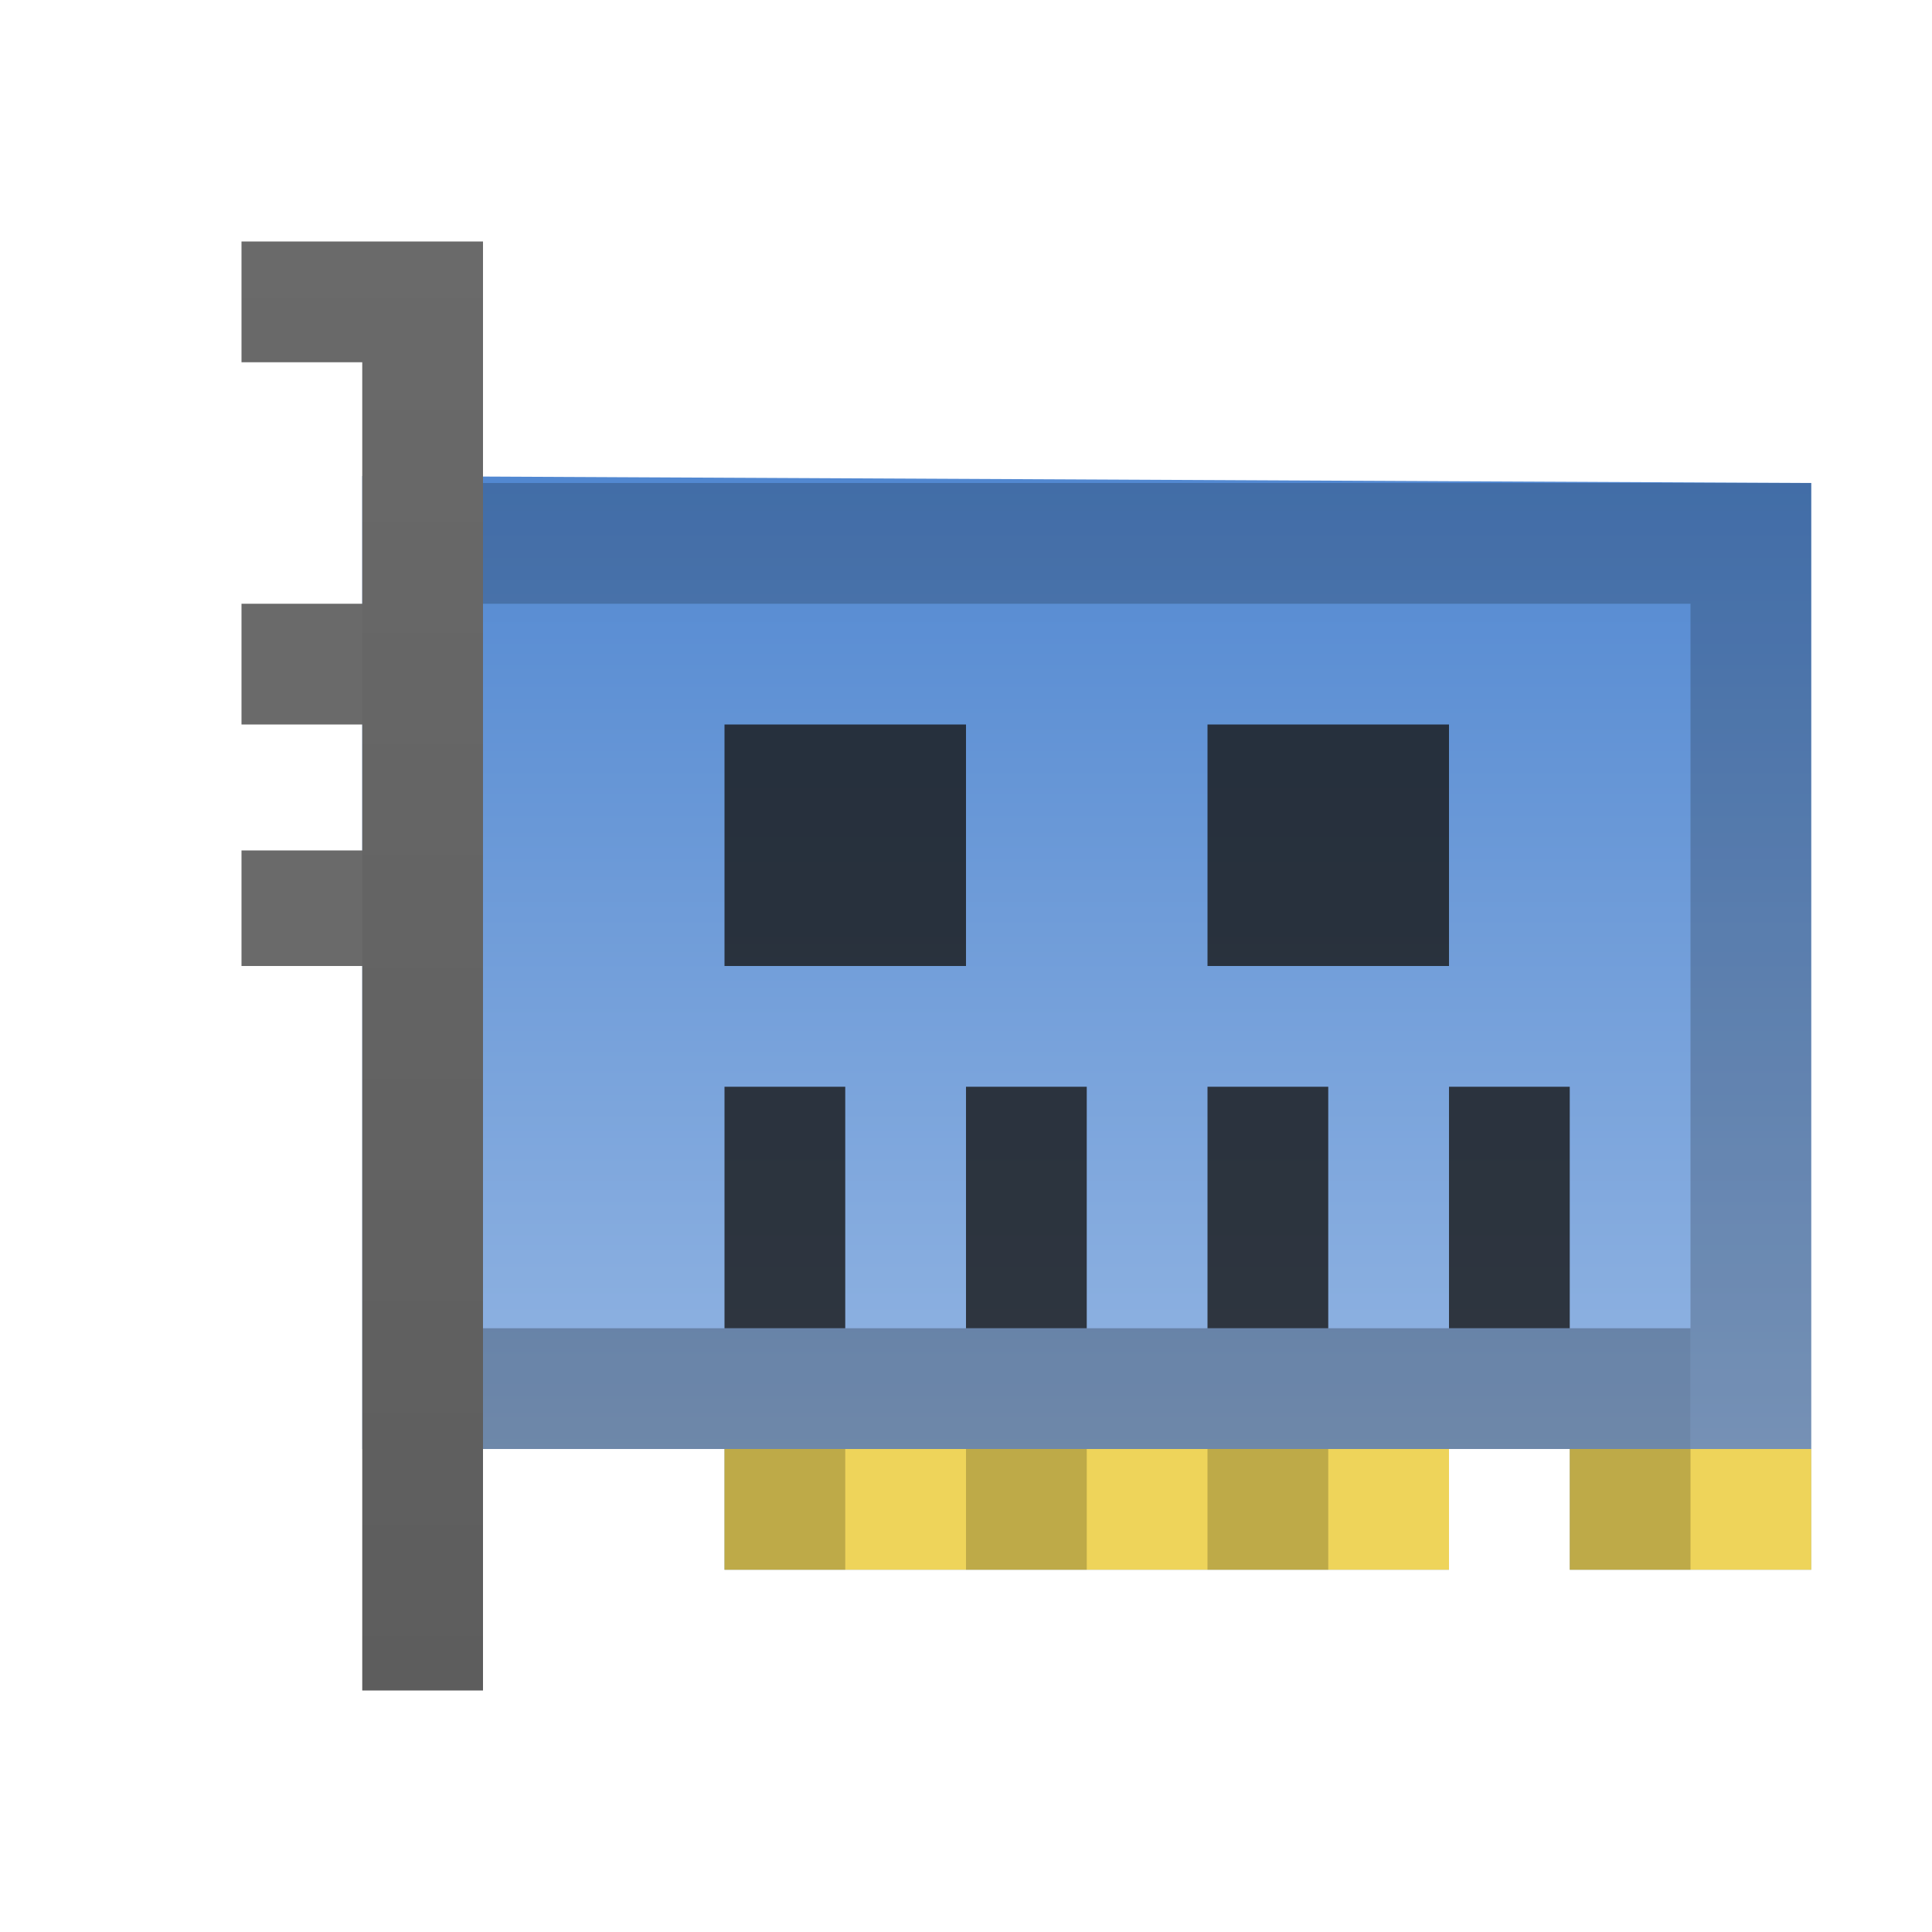 <?xml version="1.0" encoding="UTF-8" standalone="no"?>
<!-- Created with Inkscape (http://www.inkscape.org/) -->

<svg
   xmlns:dc="http://purl.org/dc/elements/1.1/"
   xmlns:cc="http://creativecommons.org/ns#"
   xmlns:rdf="http://www.w3.org/1999/02/22-rdf-syntax-ns#"
   xmlns:svg="http://www.w3.org/2000/svg"
   xmlns="http://www.w3.org/2000/svg"
   xmlns:xlink="http://www.w3.org/1999/xlink"
   xmlns:inkscape="http://www.inkscape.org/namespaces/inkscape"
   version="1.0"
   width="16"
   height="16"
   id="svg2">
  <defs
     id="defs5">
    <linearGradient
       id="linearGradient3851">
      <stop
         id="stop3853"
         style="stop-color:#5288d1;stop-opacity:1"
         offset="0" />
      <stop
         id="stop3855"
         style="stop-color:#9dbce5;stop-opacity:1"
         offset="1" />
    </linearGradient>
    <linearGradient
       id="linearGradient933">
      <stop
         id="stop935"
         style="stop-color:#6a6a6a;stop-opacity:1"
         offset="0" />
      <stop
         id="stop937"
         style="stop-color:#5d5d5d;stop-opacity:1"
         offset="1" />
    </linearGradient>
    <linearGradient
       x1="9.969"
       y1="6.031"
       x2="10"
       y2="44"
       id="linearGradient939"
       xlink:href="#linearGradient933"
       gradientUnits="userSpaceOnUse"
       gradientTransform="matrix(0.319,0,0,0.316,0.809,0.105)" />
    <linearGradient
       x1="46"
       y1="12"
       x2="46"
       y2="41"
       id="linearGradient3070"
       xlink:href="#linearGradient3851"
       gradientUnits="userSpaceOnUse"
       gradientTransform="matrix(0.319,0,0,0.319,0.319,0.17)" />
  </defs>
  <path
     d="M 3,3.942 3,12 6,12 6,13 7.021,13 12,13 l 0,-1 1,0 0,1 2,0 0,-1 0,-8 z"
     inkscape:connector-curvature="0"
     id="rect842"
     style="fill:url(#linearGradient3070);stroke:none" />
  <rect
     width="2"
     height="1"
     x="13"
     y="12"
     id="rect3026"
     style="fill:#eed45a;stroke:none" />
  <rect
     width="6"
     height="1"
     x="6"
     y="12"
     id="rect889"
     style="fill:#eed45a;stroke:none" />
  <rect
     width="2"
     height="2"
     x="6"
     y="6"
     id="rect3881"
     style="opacity:0.8;fill:#171717;stroke:none" />
  <rect
     width="2"
     height="2"
     x="10"
     y="6"
     id="rect3051"
     style="opacity:0.8;fill:#171717;stroke:none" />
  <rect
     width="1"
     height="2"
     x="6"
     y="9"
     id="rect3063"
     style="opacity:0.8;fill:#171717;fill-rule:evenodd" />
  <rect
     width="1"
     height="2"
     x="8"
     y="9"
     id="rect3857"
     style="opacity:0.8;fill:#171717;fill-rule:evenodd" />
  <rect
     width="1"
     height="2"
     x="12"
     y="9"
     id="rect3861"
     style="opacity:0.8;fill:#171717;fill-rule:evenodd" />
  <rect
     width="1"
     height="2"
     x="10"
     y="9"
     id="rect3865"
     style="opacity:0.8;fill:#171717;fill-rule:evenodd" />
  <rect
     width="1.596"
     height="0.957"
     x="2"
     y="7.043"
     id="rect3077"
     style="fill:#6a6a6a;stroke:none" />
  <rect
     width="1.596"
     height="1"
     x="2"
     y="5"
     id="rect3014"
     style="fill:#6a6a6a;stroke:none" />
  <path
     d="M 2,2 2,3 3,3 3,14 4,14 4,3.263 4,2 z"
     inkscape:connector-curvature="0"
     id="rect838"
     style="fill:url(#linearGradient939);stroke:none" />
  <rect
     width="1"
     height="1"
     x="10"
     y="12"
     id="rect3033"
     style="opacity:0.2;fill:#000000;stroke:none" />
  <rect
     width="1"
     height="1"
     x="8"
     y="12"
     id="rect3035"
     style="opacity:0.2;fill:#000000;stroke:none" />
  <rect
     width="1"
     height="1"
     x="6"
     y="12"
     id="rect3037"
     style="opacity:0.2;fill:#000000;stroke:none" />
  <rect
     width="1"
     height="1"
     x="13"
     y="12"
     id="rect3039"
     style="opacity:0.2;fill:#000000;stroke:none" />
  <rect
     width="11"
     height="1"
     x="4"
     y="4"
     id="rect3041"
     style="opacity:0.2;fill:#000000;stroke:none" />
  <rect
     width="1"
     height="7"
     x="14"
     y="5"
     id="rect3043"
     style="opacity:0.2;fill:#000000;stroke:none" />
  <rect
     width="10"
     height="1"
     x="4"
     y="11"
     id="rect3813"
     style="opacity:0.25;fill:#000000;stroke:none" />
</svg>
